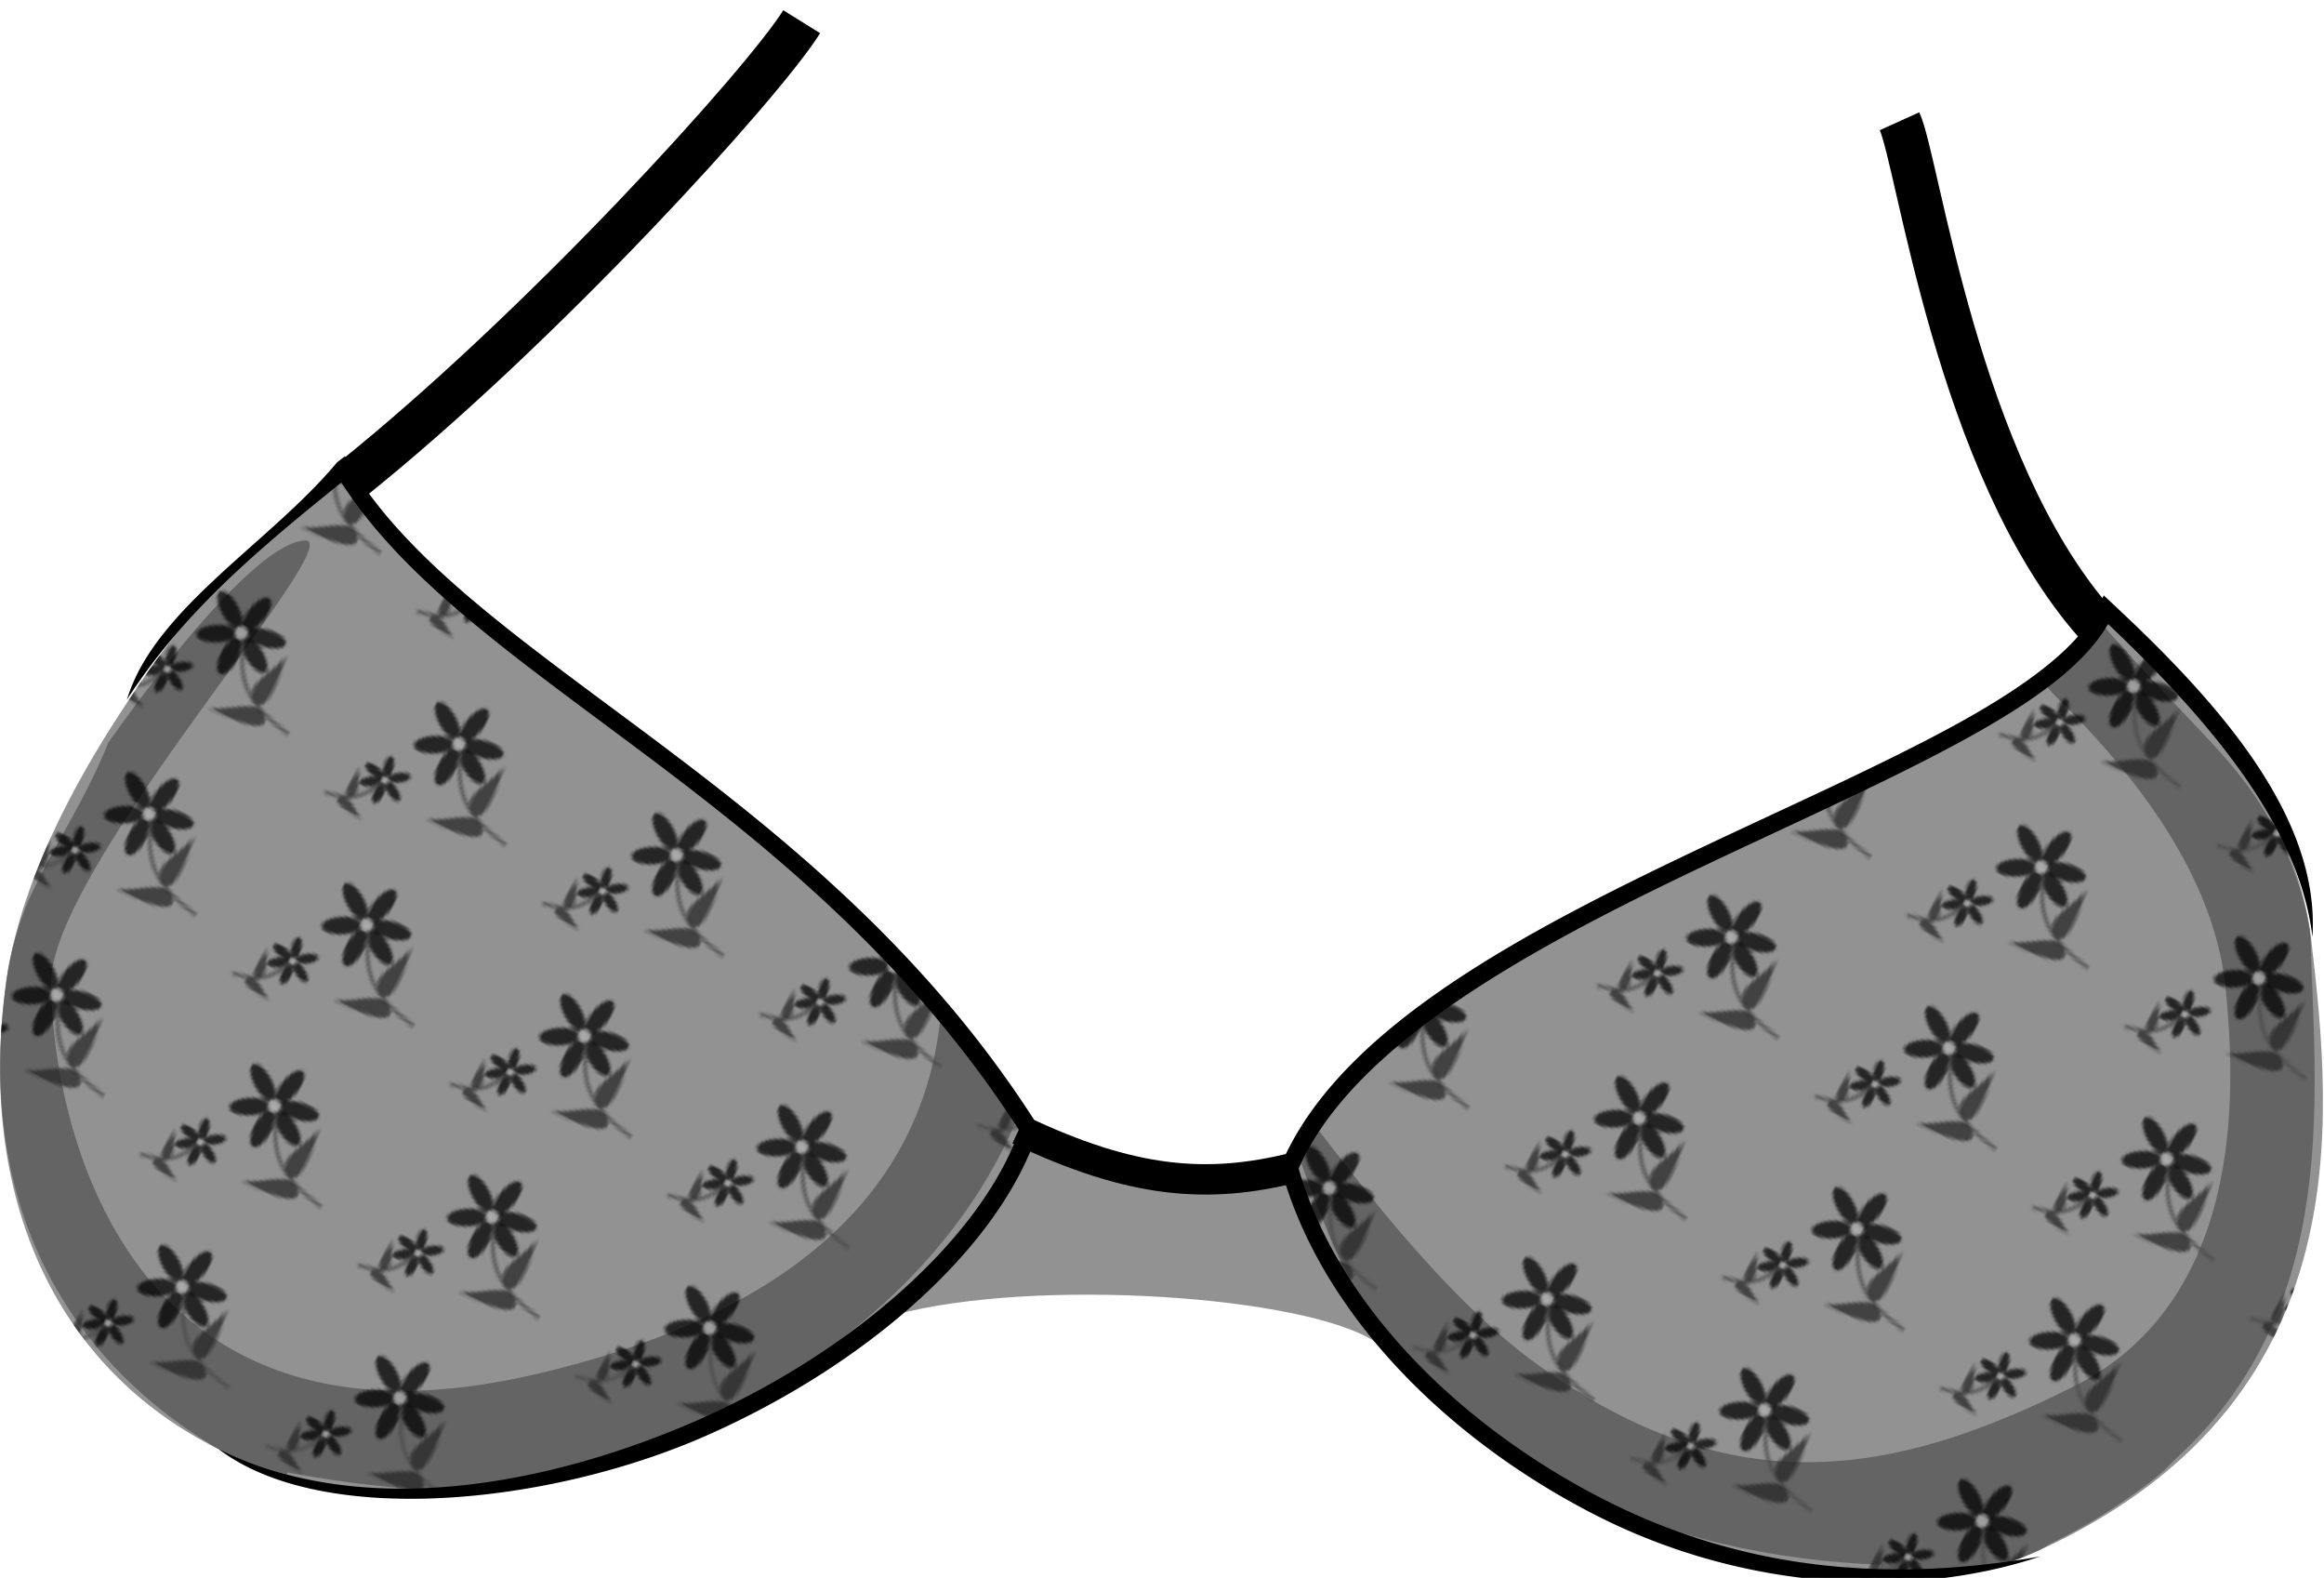 <svg xmlns="http://www.w3.org/2000/svg" xmlns:xlink="http://www.w3.org/1999/xlink" width="133.85" height="90.85" xmlns:v="https://vecta.io/nano"><style><![CDATA[.B{fill-opacity:.75}.C{fill-rule:evenodd}.D{stroke-opacity:.749}.E{fill-opacity:.749}]]></style><defs><pattern id="A" xlink:href="#D" patternTransform="matrix(.151 .077 -.077 .151 165.91 798.64)"/><pattern id="B" width="82.324" patternUnits="userSpaceOnUse" patternTransform="translate(-121.27 501.47)" height="68.869"><g class="C"><g fill="#000"><path d="m-77.896 522.51a2.96 7.011 0 1 0 -5.92 0 2.96 7.011 0 1 0 5.92 0z" transform="matrix(.978 .21 -.21 .978 235.61 -479.43)" class="B"/><path d="m-77.896 522.51a2.96 7.011 0 1 0 -5.92 0 2.96 7.011 0 1 0 5.92 0z" transform="matrix(.196 .981 -.981 .196 581.73 -2.68)" class="B"/><path d="m-77.896 522.51a2.96 7.011 0 1 0 -5.92 0 2.96 7.011 0 1 0 5.92 0z" transform="matrix(-.511 .86 -.86 -.511 460.39 363.78)" class="B"/><path d="m-77.896 522.51a2.96 7.011 0 1 0 -5.92 0 2.96 7.011 0 1 0 5.92 0z" transform="matrix(-1 -.013 .013 -1 -42.68 552.73)" class="B"/><path d="m-77.896 522.51a2.96 7.011 0 1 0 -5.92 0 2.96 7.011 0 1 0 5.92 0z" transform="matrix(-.492 -.871 .871 -.492 -457.12 213.21)" class="B"/><path d="m-77.896 522.51a2.96 7.011 0 1 0 -5.92 0 2.96 7.011 0 1 0 5.92 0z" transform="matrix(.563 -.826 .826 .563 -348.09 -343.68)" class="B"/></g><path d="m-73.846 524.07a2.337 2.337 0 1 0 -4.673 0 2.337 2.337 0 1 0 4.673 0z" fill="#b3b3b3" transform="translate(121.27 -501.47)" class="B"/></g><path d="m-74.527 526.27c5.144 12.71 10.398 18.35 28.159 21.15" stroke="#4d4d4d" stroke-width="1pt" fill="none" transform="translate(121.27 -501.47)" class="D"/><path d="M-61.966 542.75c-5.81-3.86 2.375-12.66 2.811-19.2 3.329 17.78.63 21.48-2.811 19.2zm5.738 2.99c-4.78-5.08-12.082 4.46-18.452 5.99 18.085.3 21.283-2.99 18.452-5.99z" transform="translate(121.27 -501.47)" class="E C" fill="#272727"/><g transform="matrix(-.554 0 0 .554 -13.91 -245.38)"><g class="C"><g fill="#000"><path d="m-77.896 522.51a2.96 7.011 0 1 0 -5.92 0 2.96 7.011 0 1 0 5.92 0z" transform="matrix(.978 .21 -.21 .978 114.34 22.04)" class="B"/><path d="m-77.896 522.51a2.96 7.011 0 1 0 -5.92 0 2.96 7.011 0 1 0 5.92 0z" transform="matrix(.196 .981 -.981 .196 460.46 498.79)" class="B"/><path d="m-77.896 522.51a2.96 7.011 0 1 0 -5.92 0 2.96 7.011 0 1 0 5.92 0z" transform="matrix(-.511 .86 -.86 -.511 339.12 865.25)" class="B"/><path d="m-77.896 522.51a2.96 7.011 0 1 0 -5.92 0 2.96 7.011 0 1 0 5.92 0z" transform="matrix(-1 -.013 .013 -1 -163.95 1054.2)" class="B"/><path d="m-77.896 522.51a2.96 7.011 0 1 0 -5.92 0 2.96 7.011 0 1 0 5.92 0z" transform="matrix(-.492 -.871 .871 -.492 -578.39 714.68)" class="B"/><path d="m-77.896 522.51a2.96 7.011 0 1 0 -5.92 0 2.96 7.011 0 1 0 5.92 0z" transform="matrix(.563 -.826 .826 .563 -469.36 157.79)" class="B"/></g><path d="M-73.846 524.07a2.337 2.337 0 1 0-4.673 0 2.337 2.337 0 1 0 4.673 0z" fill="#b3b3b3" class="B"/></g><path d="m-74.527 526.27c5.144 12.71 10.398 18.35 28.159 21.15" stroke="#4d4d4d" stroke-width="1.804pt" fill="none" class="D"/><path d="M-61.966 542.75c-5.81-3.86 2.375-12.66 2.811-19.2 3.329 17.78.63 21.48-2.811 19.2zm5.738 2.99c-4.78-5.08-12.082 4.46-18.452 5.99 18.085.3 21.283-2.99 18.452-5.99z" class="E C" fill="#272727"/></g></pattern><pattern id="C" xlink:href="#B" patternTransform="matrix(.346 .175 -.175 .346 -121.27 501.47)"/><pattern id="D" xlink:href="#C" patternTransform="matrix(.151 .077 -.077 .151 -121.27 501.47)"/><pattern id="E" xlink:href="#D" patternTransform="matrix(.151 .077 -.077 .151 165.91 798.64)"/><path id="F" d="M306.91 324.19c-5.47 4.31-9.12 8.4-12.23 13.14-1.28 1.96-6.14 9.07-7.15 16.39-1.71 12.45 2.91 22.21 12.16 26.84 16.55 8.29 42.46-5.41 46.78-18.37-12.46-19.63-32.71-26.47-39.56-38z"/><path id="G" d="M408.5 332.28c-4.36 9.66-40.52 16.83-47.06 32.1 4.53 16.35 28.94 28.58 43.15 22.06 18.53-8.51 16.94-24.58 15.69-35.25-.77-6.56-5.4-12.96-11.78-18.91z"/></defs><g transform="translate(-287.176 -297.16)"><g fill="#929292" class="C"><path d="M338.64 372.88c8.15-2.2 23.79-1.1 27.76 1.55-3.97-4.63-4.85-8.82-5.29-9.92-3.97 1.32-11.9-.22-14.54-1.98-1.32 3.96-5.29 8.15-7.93 10.35z"/><use xlink:href="#F"/></g><path d="M304.72 328.28c-2.37.15-7.1 5.69-11.34 11.69-.01.01 0 .02 0 .03-1.25 3.09-2.78 5.35-4.04 7.91-.19.41-.41.8-.59 1.25-.53 1.3-.97 2.75-1.22 4.56v.03c-.21 1.56-.33 3.05-.34 4.5a28.51 28.51 0 0 0 .25 4.19c.72 5.35 2.96 9.85 6.34 13.44 1.69 1.79 3.67 3.34 5.91 4.68 1.28.65 2.65 1.11 4.03 1.5v-.12c2.59.47 5.22.84 7.72.97.86.04 1.67.02 2.5 0 2-.17 4.01-.49 6-.97 1-.29 2-.59 3-.94l.4-.12c.09-.04.17-.07.25-.1 9.47-3.48 18.43-10.01 22.25-19.44-1.41-2.14-2.89-4.17-4.46-6.03-.64 7.7-5.31 16.81-23.47 21-24.48 5.65-27.79-16-27.79-22.59s17.34-25.61 14.6-25.44z" fill="#646464" class="C"/><use xlink:href="#F" fill="url(#E)"/><g class="C"><use xlink:href="#G" fill="#929292"/><path d="M408.06 332.94c-.7 1.15-1.87 2.27-3.34 3.37l.69.78c7.29 7.09 9.57 12.77 9.97 17.16.39 4.39 1.59 17.56-8.79 22.75s-19.57 6.8-30.75-1.19c-5.29-3.78-10.15-10.27-13-13.93-.36.54-.65 1.12-.93 1.68.58 1.51.69 2.07 1.97 5.06 1.29 3.06 3.08 5.62 5.15 7.85 2.48 2.46 5.36 4.59 8.47 6.37 5.57 2.84 11.95 4.21 18.06 4.41l-.34.78c3.34.06 6.56-.32 9.34-1.59.33-.15.54-.32.85-.47 1.61-.79 3.04-1.66 4.34-2.56.6-.42 1.18-.84 1.72-1.29.42-.33.74-.71 1.12-1.06 9.52-8.77 7.87-21.17 7.66-30-.28-2.23-1.13-4.44-2.22-6.62l-.06.06c-2.09-3.73-4.22-5.15-9.38-11-.2-.23-.33-.35-.53-.56z" fill="#646464"/></g><use xlink:href="#G" fill="url(#A)"/><g fill="none" stroke="#000"><path d="M345.86 362.2c6.54 3.12 10.9 3.43 15.89 2.18" stroke-width="1.75"/><path d="M307.35 324.85c11.02-8.81 23.8-22.91 26-26.44m74.47 34.6c-7.93-9.04-10.14-26.44-11.24-28.87" stroke-width="2.5"/></g><path d="M408.34 331.44l-.31.62c-.99 2.2-3.95 4.47-8.03 6.72s-9.23 4.54-14.44 7c-10.41 4.92-21.2 10.49-24.59 18.41l-.06.15.06.16c2.32 8.37 9.64 15.6 18.19 19.94 8.54 4.33 18.19 4.79 25.51 2.34-8.22 1.44-16.7.99-25.05-3.25-8.28-4.2-15.38-11.18-17.65-19.09 3.22-7.29 13.7-12.88 24.03-17.75 5.19-2.45 10.33-4.75 14.47-7.03 3.82-2.11 6.75-4.19 8.12-6.57 6.1 5.78 11.04 11.8 11.77 18.02.43-6.78-5.09-13.22-11.52-19.2zm-101.31-8l-.44.34c-3.83 4.61-10.54 8.45-12.1 13.66 3.15-4.87 7.17-8.34 12.35-12.5 3.6 5.66 10.2 10.19 17.44 15.62 7.41 5.55 15.43 12.08 21.6 21.69-2.19 6.18-9.53 12.7-18.41 16.63-8.99 3.96-19.63 5.75-27.72 1.7 5.92 4.53 18.95 3.28 28.13-.77 9.17-4.05 16.82-10.75 19.06-17.47.03-.07.06-.14.09-.22l-.12-.21c-6.29-9.9-14.55-16.55-22.03-22.16-7.49-5.61-14.2-10.2-17.54-15.81a8.38 8.38 0 0 0-.31-.5z"/></g></svg>